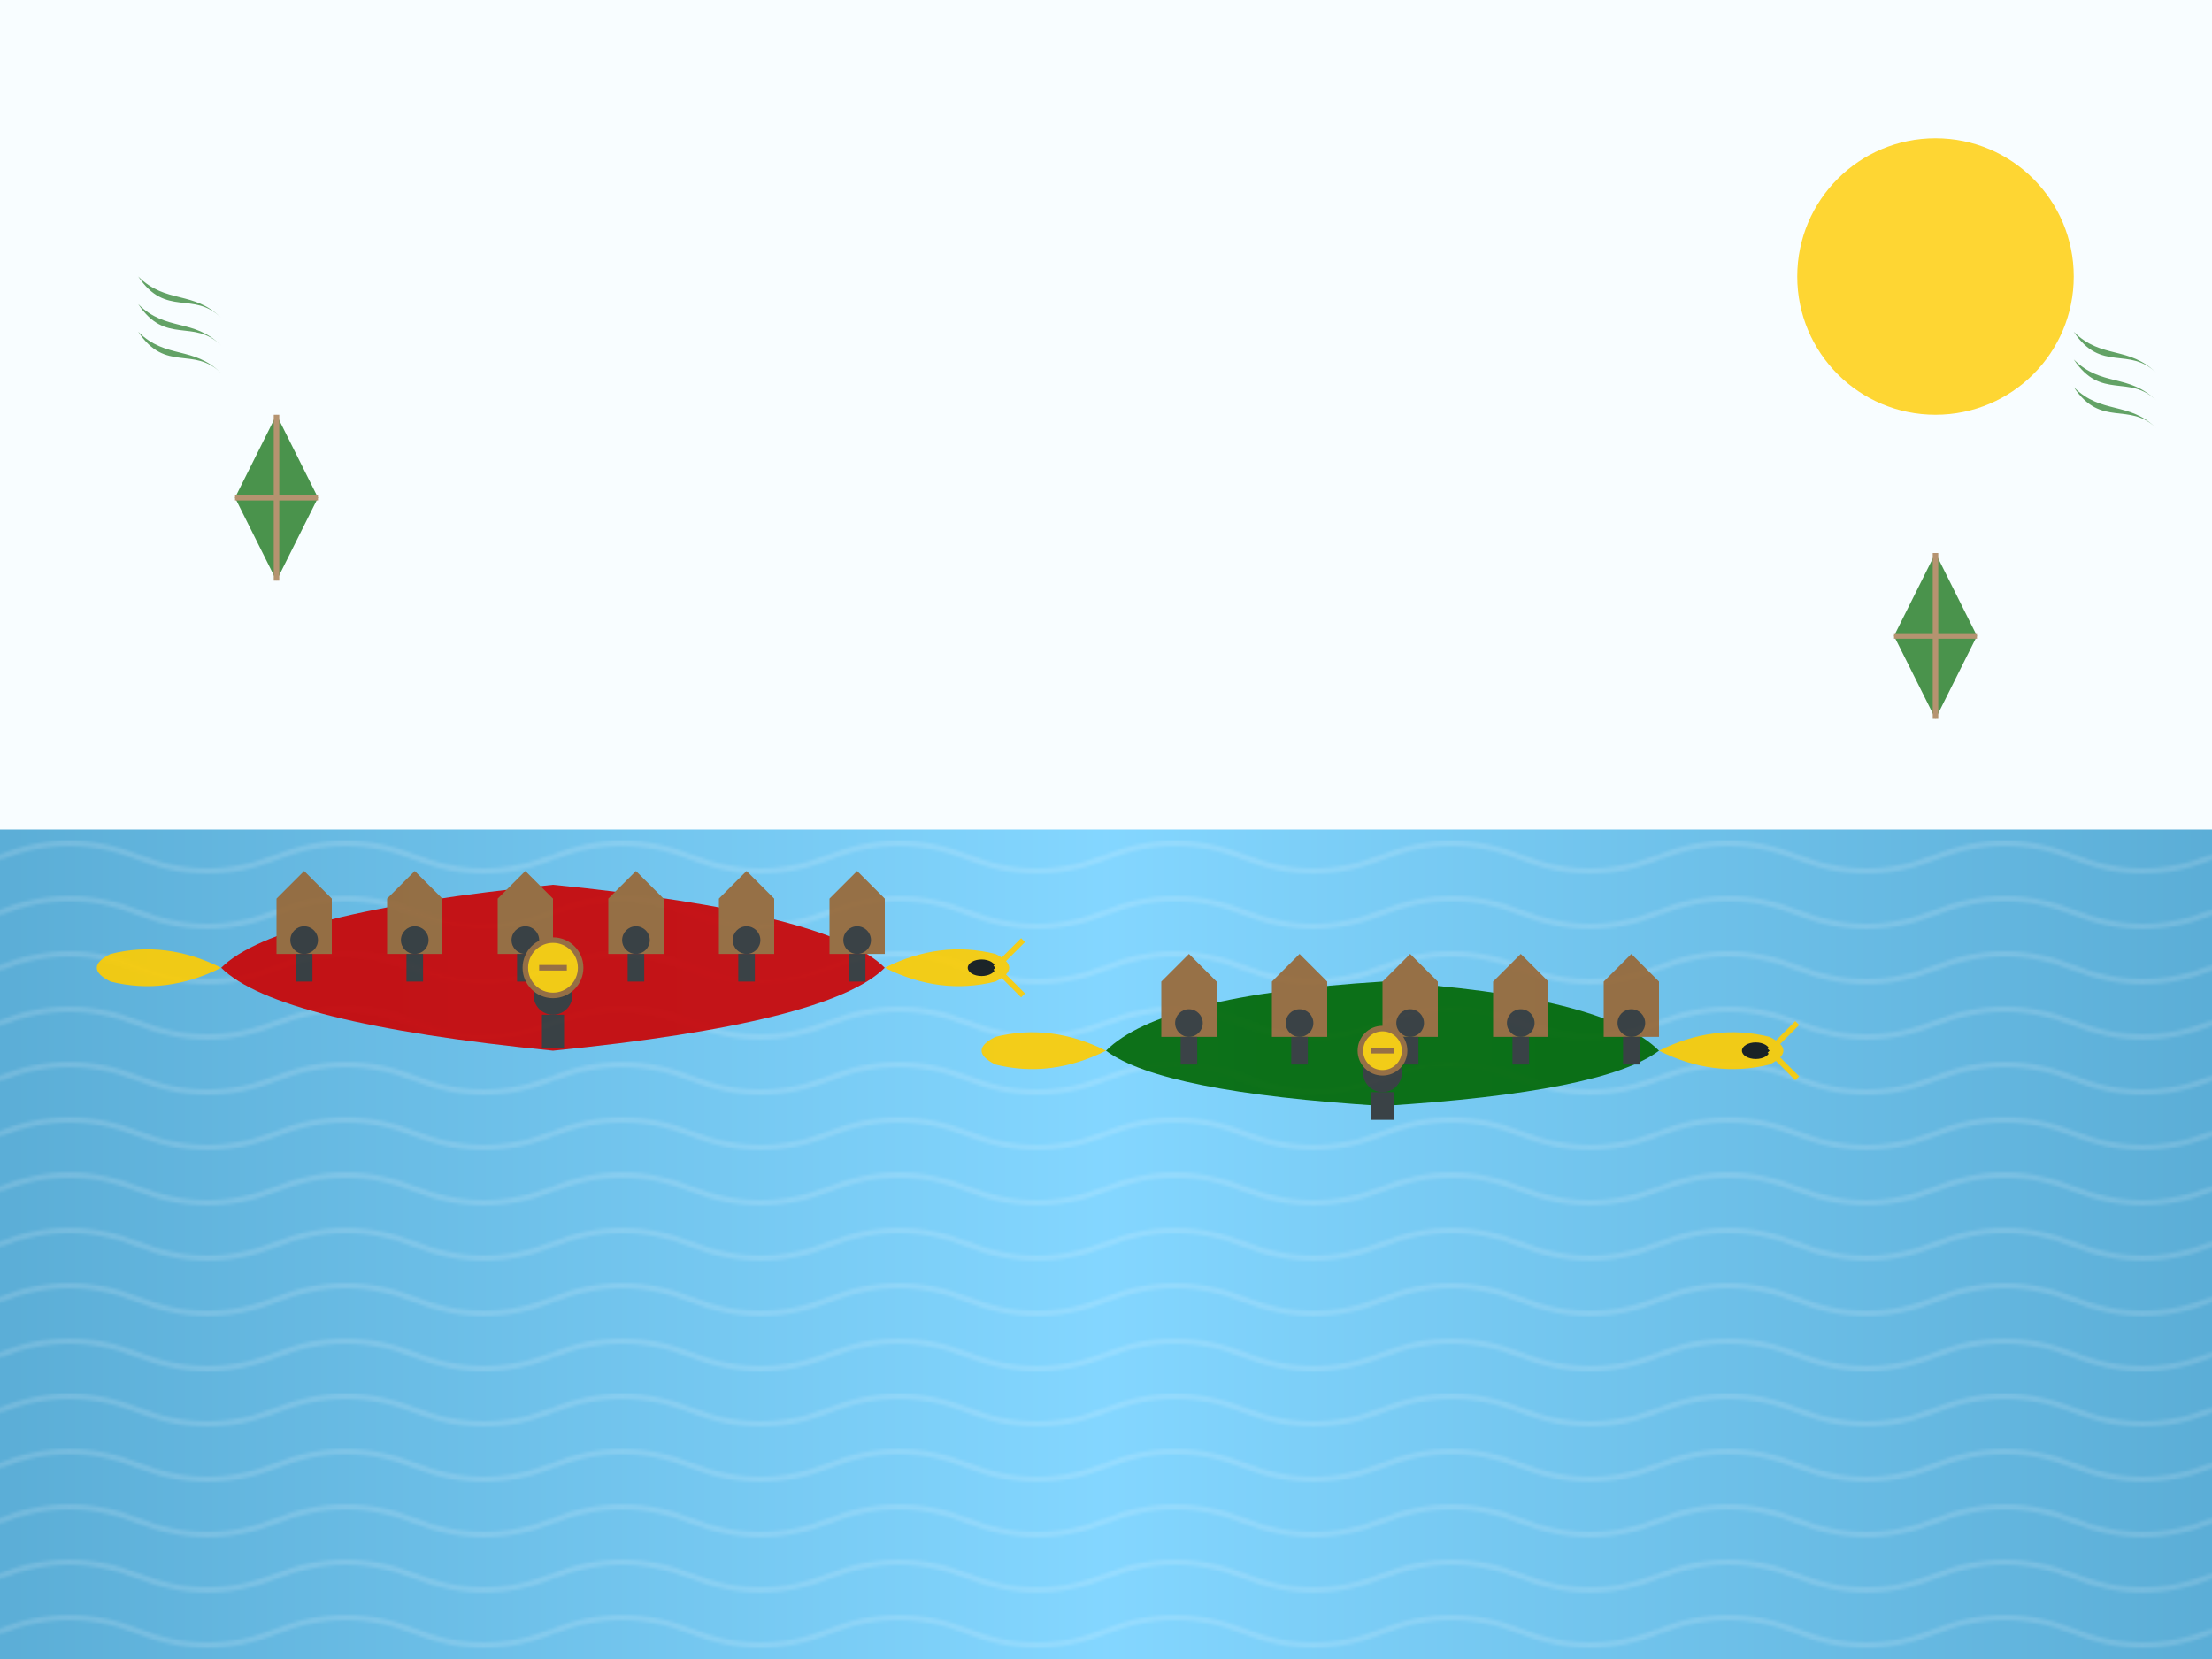 <svg xmlns="http://www.w3.org/2000/svg" viewBox="0 0 800 600" width="800" height="600">
  <!-- 端午节背景：赛龙舟 -->
  <defs>
    <linearGradient id="water" x1="0%" y1="0%" x2="100%" y2="0%">
      <stop offset="0%" stop-color="#3399cc" stop-opacity="0.8"/>
      <stop offset="50%" stop-color="#66ccff" stop-opacity="0.8"/>
      <stop offset="100%" stop-color="#3399cc" stop-opacity="0.8"/>
      <animate attributeName="x1" values="0%;100%;0%" dur="10s" repeatCount="indefinite" />
      <animate attributeName="x2" values="100%;200%;100%" dur="10s" repeatCount="indefinite" />
    </linearGradient>
    <pattern id="wave" width="200" height="20" patternUnits="userSpaceOnUse">
      <path d="M0,10 Q25,0 50,10 T100,10 T150,10 T200,10" fill="none" stroke="white" stroke-width="2" opacity="0.3">
        <animate attributeName="d" values="M0,10 Q25,0 50,10 T100,10 T150,10 T200,10; M0,10 Q25,20 50,10 T100,10 T150,10 T200,10; M0,10 Q25,0 50,10 T100,10 T150,10 T200,10" dur="5s" repeatCount="indefinite" />
      </path>
    </pattern>
  </defs>
  
  <!-- 背景 -->
  <rect width="800" height="600" fill="#e6f7ff" opacity="0.3"/>
  
  <!-- 水面 -->
  <rect x="0" y="300" width="800" height="300" fill="url(#water)" />
  <rect x="0" y="300" width="800" height="300" fill="url(#wave)" opacity="0.5" />
  
  <!-- 太阳 -->
  <circle cx="700" cy="100" r="50" fill="#ffcc00" opacity="0.8">
    <animate attributeName="opacity" values="0.7;0.9;0.7" dur="5s" repeatCount="indefinite" />
  </circle>
  
  <!-- 龙舟1 -->
  <g transform="translate(200, 350)" opacity="0.9">
    <!-- 龙舟身体 -->
    <path d="M-120,0 Q-100,-20 0,-30 Q100,-20 120,0 Q100,20 0,30 Q-100,20 -120,0 Z" fill="#cc0000" />
    
    <!-- 龙头 -->
    <path d="M120,0 Q140,-10 160,-5 Q170,0 160,5 Q140,10 120,0 Z" fill="#ffcc00" />
    <ellipse cx="155" cy="0" rx="5" ry="3" fill="#111" />
    <path d="M160,0 L170,-10 M160,0 L170,10" stroke="#ffcc00" stroke-width="2" />
    
    <!-- 龙尾 -->
    <path d="M-120,0 Q-140,-10 -160,-5 Q-170,0 -160,5 Q-140,10 -120,0 Z" fill="#ffcc00" />
    
    <!-- 船桨 -->
    <g>
      <path d="M-100,-5 L-100,-25 L-90,-35 L-80,-25 L-80,-5" fill="#996633" />
      <path d="M-60,-5 L-60,-25 L-50,-35 L-40,-25 L-40,-5" fill="#996633" />
      <path d="M-20,-5 L-20,-25 L-10,-35 L0,-25 L0,-5" fill="#996633" />
      <path d="M20,-5 L20,-25 L30,-35 L40,-25 L40,-5" fill="#996633" />
      <path d="M60,-5 L60,-25 L70,-35 L80,-25 L80,-5" fill="#996633" />
      <path d="M100,-5 L100,-25 L110,-35 L120,-25 L120,-5" fill="#996633" />
      
      <animateTransform attributeName="transform" type="rotate" values="0;10;0;-10;0" dur="1s" repeatCount="indefinite" />
    </g>
    
    <!-- 船上的人 -->
    <g>
      <circle cx="-90" cy="-10" r="5" fill="#333" />
      <rect x="-93" y="-5" width="6" height="10" fill="#333" />
      
      <circle cx="-50" cy="-10" r="5" fill="#333" />
      <rect x="-53" y="-5" width="6" height="10" fill="#333" />
      
      <circle cx="-10" cy="-10" r="5" fill="#333" />
      <rect x="-13" y="-5" width="6" height="10" fill="#333" />
      
      <circle cx="30" cy="-10" r="5" fill="#333" />
      <rect x="27" y="-5" width="6" height="10" fill="#333" />
      
      <circle cx="70" cy="-10" r="5" fill="#333" />
      <rect x="67" y="-5" width="6" height="10" fill="#333" />
      
      <circle cx="110" cy="-10" r="5" fill="#333" />
      <rect x="107" y="-5" width="6" height="10" fill="#333" />
    </g>
    
    <!-- 鼓手 -->
    <circle cx="0" cy="10" r="7" fill="#333" />
    <rect x="-4" y="17" width="8" height="12" fill="#333" />
    <circle cx="0" cy="0" r="10" fill="#ffcc00" stroke="#996633" stroke-width="2" />
    <path d="M-5,0 L5,0" stroke="#996633" stroke-width="2" />
    
    <!-- 动画效果 -->
    <animateTransform attributeName="transform" type="translate" values="200,350; 220,355; 200,350" dur="2s" repeatCount="indefinite" additive="sum" />
  </g>
  
  <!-- 龙舟2 -->
  <g transform="translate(500, 380)" opacity="0.9">
    <!-- 龙舟身体 -->
    <path d="M-100,0 Q-80,-20 0,-25 Q80,-20 100,0 Q80,15 0,20 Q-80,15 -100,0 Z" fill="#006600" />
    
    <!-- 龙头 -->
    <path d="M100,0 Q120,-10 140,-5 Q150,0 140,5 Q120,10 100,0 Z" fill="#ffcc00" />
    <ellipse cx="135" cy="0" rx="5" ry="3" fill="#111" />
    <path d="M140,0 L150,-10 M140,0 L150,10" stroke="#ffcc00" stroke-width="2" />
    
    <!-- 龙尾 -->
    <path d="M-100,0 Q-120,-10 -140,-5 Q-150,0 -140,5 Q-120,10 -100,0 Z" fill="#ffcc00" />
    
    <!-- 船桨 -->
    <g>
      <path d="M-80,-5 L-80,-25 L-70,-35 L-60,-25 L-60,-5" fill="#996633" />
      <path d="M-40,-5 L-40,-25 L-30,-35 L-20,-25 L-20,-5" fill="#996633" />
      <path d="M0,-5 L0,-25 L10,-35 L20,-25 L20,-5" fill="#996633" />
      <path d="M40,-5 L40,-25 L50,-35 L60,-25 L60,-5" fill="#996633" />
      <path d="M80,-5 L80,-25 L90,-35 L100,-25 L100,-5" fill="#996633" />
      
      <animateTransform attributeName="transform" type="rotate" values="0;-10;0;10;0" dur="1s" repeatCount="indefinite" />
    </g>
    
    <!-- 船上的人 -->
    <g>
      <circle cx="-70" cy="-10" r="5" fill="#333" />
      <rect x="-73" y="-5" width="6" height="10" fill="#333" />
      
      <circle cx="-30" cy="-10" r="5" fill="#333" />
      <rect x="-33" y="-5" width="6" height="10" fill="#333" />
      
      <circle cx="10" cy="-10" r="5" fill="#333" />
      <rect x="7" y="-5" width="6" height="10" fill="#333" />
      
      <circle cx="50" cy="-10" r="5" fill="#333" />
      <rect x="47" y="-5" width="6" height="10" fill="#333" />
      
      <circle cx="90" cy="-10" r="5" fill="#333" />
      <rect x="87" y="-5" width="6" height="10" fill="#333" />
    </g>
    
    <!-- 鼓手 -->
    <circle cx="0" cy="8" r="7" fill="#333" />
    <rect x="-4" y="15" width="8" height="10" fill="#333" />
    <circle cx="0" cy="0" r="8" fill="#ffcc00" stroke="#996633" stroke-width="2" />
    <path d="M-4,0 L4,0" stroke="#996633" stroke-width="2" />
    
    <!-- 动画效果 -->
    <animateTransform attributeName="transform" type="translate" values="500,380; 480,375; 500,380" dur="2s" repeatCount="indefinite" additive="sum" />
  </g>
  
  <!-- 粽子装饰 -->
  <g transform="translate(100, 150)" opacity="0.7">
    <path d="M0,0 L-15,30 L0,60 L15,30 Z" fill="#006600" />
    <path d="M0,0 L0,60" stroke="#996633" stroke-width="2" />
    <path d="M-15,30 L15,30" stroke="#996633" stroke-width="2" />
  </g>
  
  <g transform="translate(700, 200)" opacity="0.7">
    <path d="M0,0 L-15,30 L0,60 L15,30 Z" fill="#006600" />
    <path d="M0,0 L0,60" stroke="#996633" stroke-width="2" />
    <path d="M-15,30 L15,30" stroke="#996633" stroke-width="2" />
  </g>
  
  <!-- 艾草装饰 -->
  <g transform="translate(50, 100)" opacity="0.6">
    <path d="M0,0 C10,10 20,5 30,15 C20,5 10,15 0,0" fill="#006600" />
    <path d="M0,10 C10,20 20,15 30,25 C20,15 10,25 0,10" fill="#006600" />
    <path d="M0,20 C10,30 20,25 30,35 C20,25 10,35 0,20" fill="#006600" />
  </g>
  
  <g transform="translate(750, 120)" opacity="0.6">
    <path d="M0,0 C10,10 20,5 30,15 C20,5 10,15 0,0" fill="#006600" />
    <path d="M0,10 C10,20 20,15 30,25 C20,15 10,25 0,10" fill="#006600" />
    <path d="M0,20 C10,30 20,25 30,35 C20,25 10,35 0,20" fill="#006600" />
  </g>
</svg>